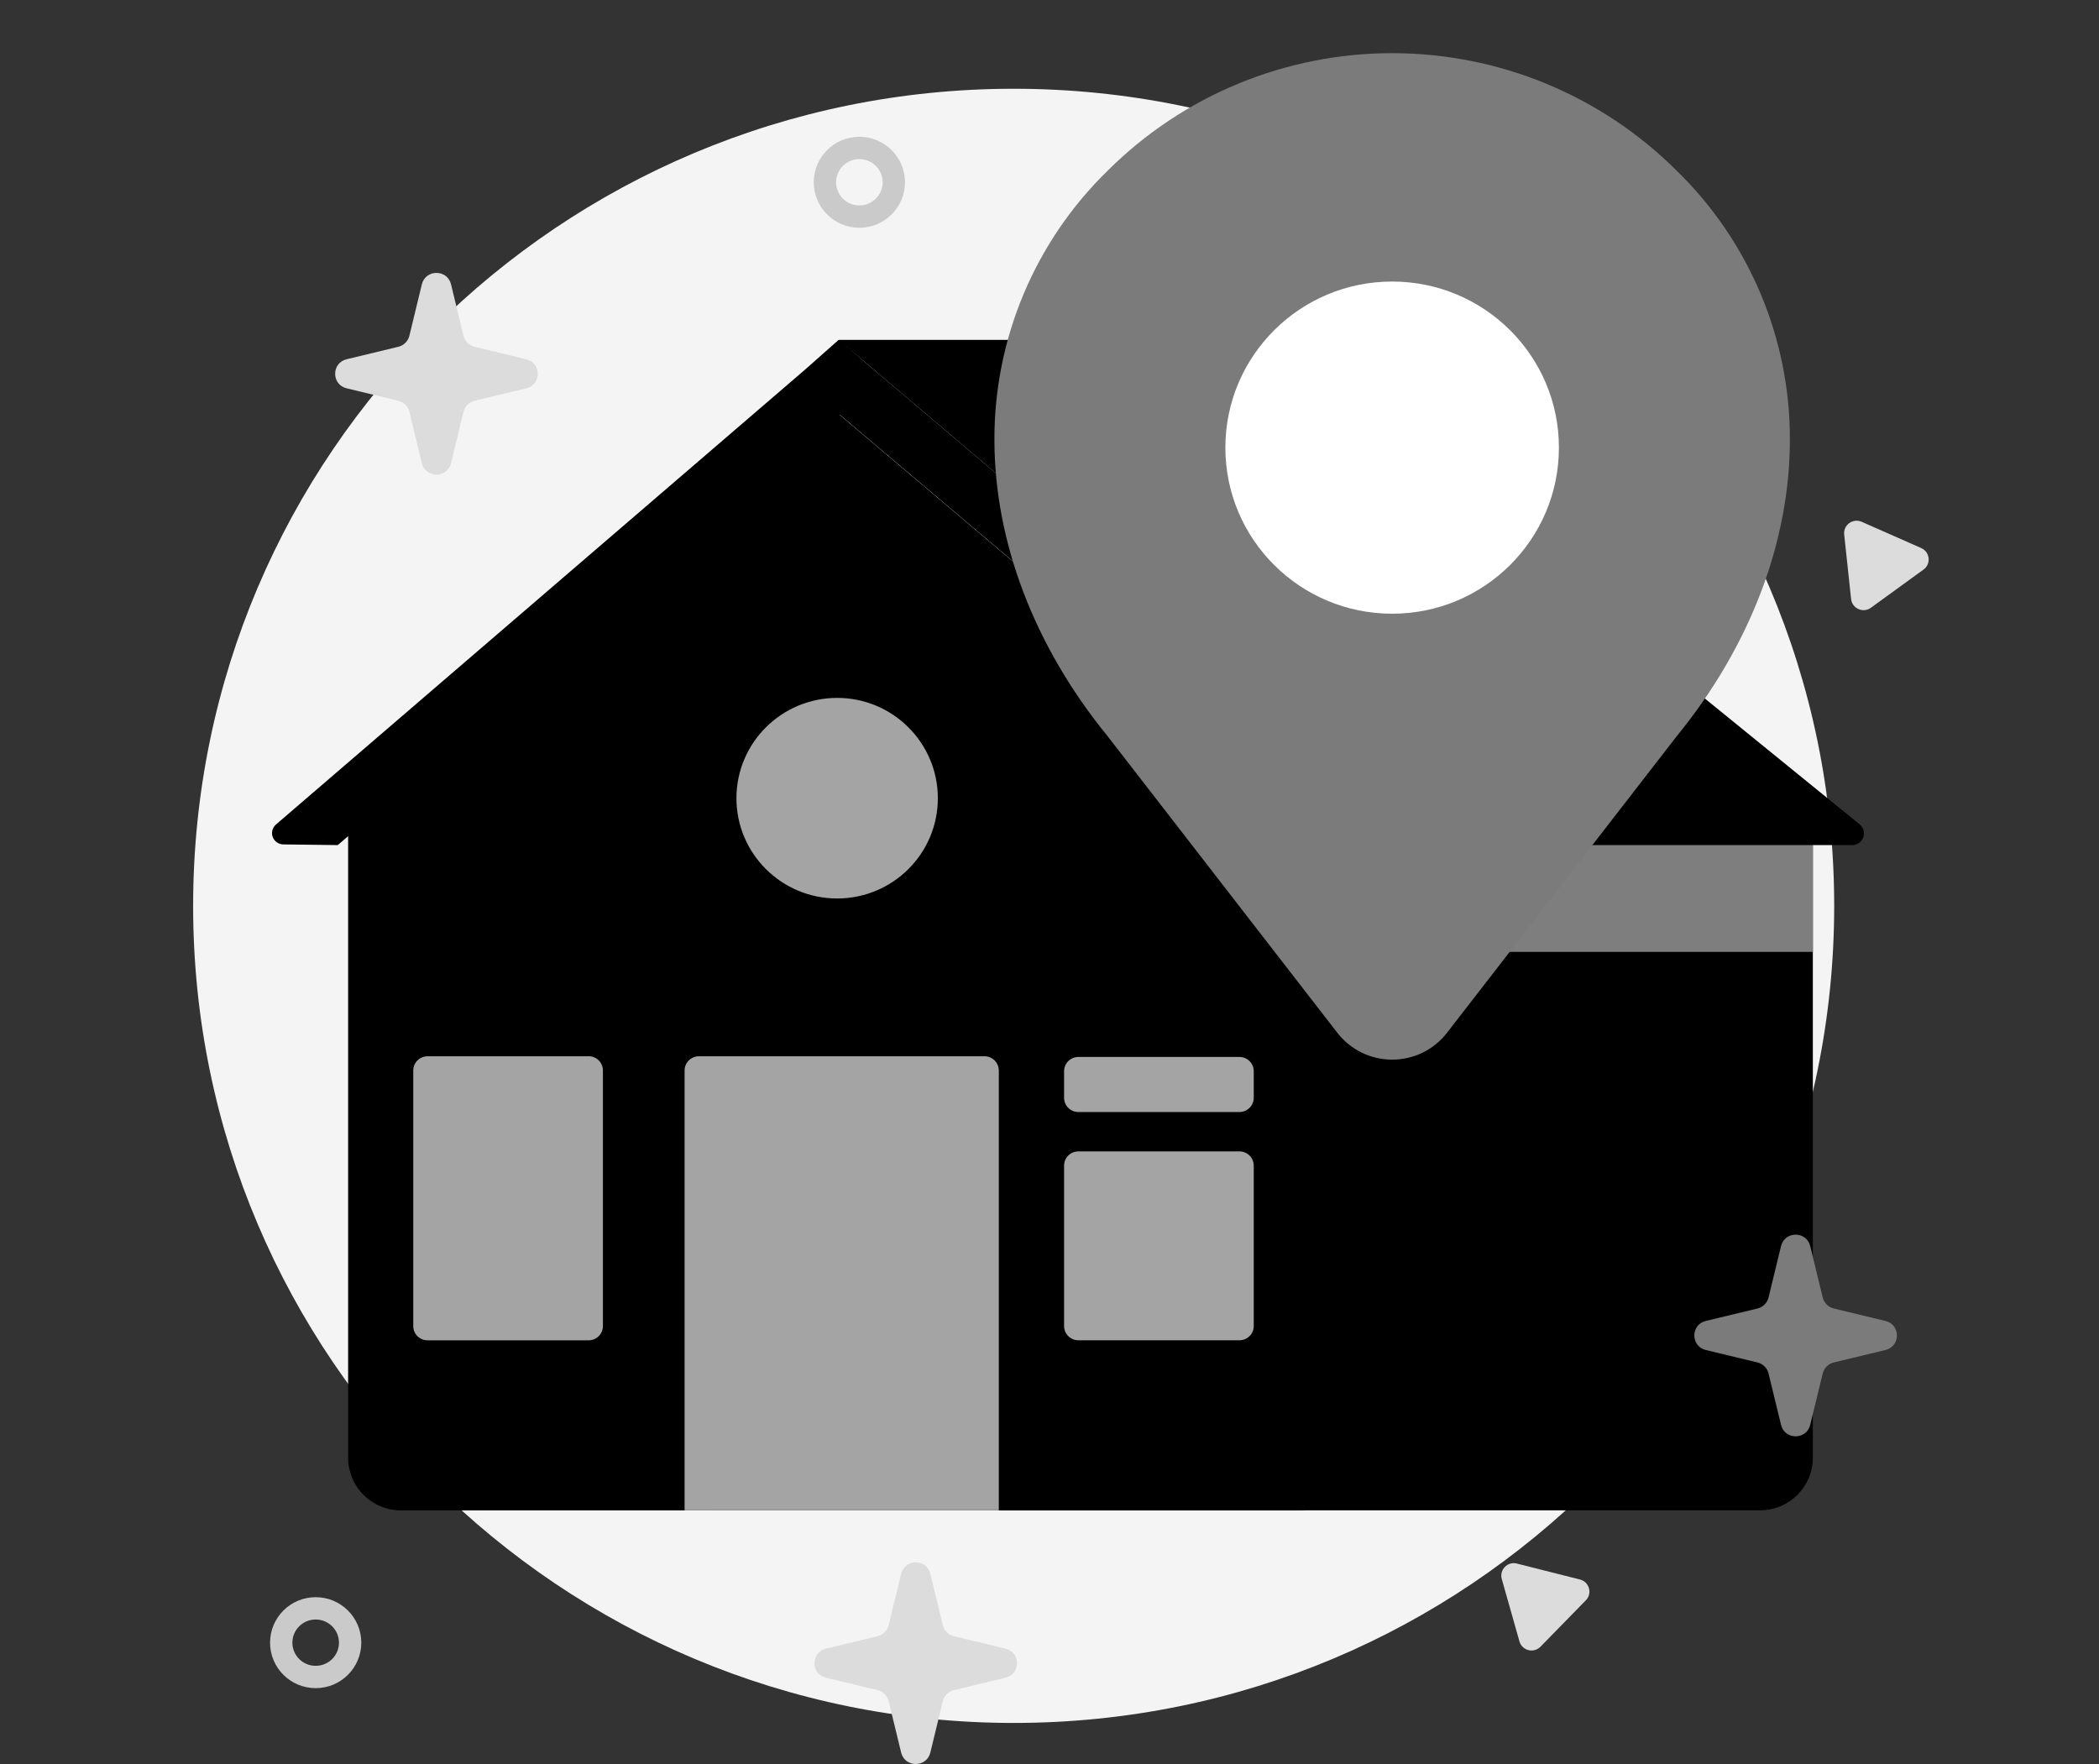 <svg width="94" height="79" viewBox="0 0 94 79" fill="none" xmlns="http://www.w3.org/2000/svg">
<rect x="0" y="0" width="94" height="79" fill="#333333" stroke="none"/>
<g id="Object">
<g id="Object_2">
<path id="Vector" d="M45.395 77.159C65.689 77.159 82.141 60.776 82.141 40.567C82.141 20.358 65.691 3.975 45.395 3.975C25.099 3.975 8.649 20.358 8.649 40.567C8.649 60.776 25.101 77.159 45.395 77.159Z" fill="#F4F4F4"/>
<path id="Vector_2" d="M78.819 34.679H32.167C30.861 34.679 29.803 35.732 29.803 37.033V65.283C29.803 66.583 30.861 67.637 32.167 67.637H78.821C80.127 67.637 81.185 66.583 81.185 65.283V37.033C81.185 35.732 80.127 34.679 78.821 34.679H78.819Z" fill="url(#paint0_linear_2213_8249)"/>
<path id="Vector_3" d="M60.482 37.846V65.283C60.482 65.908 60.232 66.508 59.788 66.95C59.344 67.392 58.742 67.641 58.114 67.641H17.958C17.33 67.641 16.728 67.392 16.284 66.95C15.839 66.508 15.59 65.908 15.59 65.283V35.736C15.59 35.404 15.659 35.076 15.794 34.772C15.93 34.469 16.13 34.197 16.378 33.975L34.105 18.279C34.531 17.902 35.079 17.692 35.65 17.684C36.219 17.678 36.774 17.877 37.208 18.244L60.377 37.846H60.48H60.482Z" fill="url(#paint1_linear_2213_8249)"/>
<path id="Vector_4" d="M60.482 37.846V34.676L37.562 15.22H55.707C56.282 15.222 56.839 15.421 57.285 15.782L83.295 36.929C83.373 36.998 83.43 37.09 83.457 37.192C83.483 37.294 83.479 37.4 83.442 37.499C83.408 37.597 83.342 37.683 83.258 37.746C83.172 37.807 83.072 37.844 82.966 37.846H60.482Z" fill="url(#paint2_linear_2213_8249)"/>
<path id="Vector_5" d="M44.089 47.303H31.299C30.945 47.303 30.658 47.589 30.658 47.941V67.637H44.73V47.941C44.73 47.589 44.443 47.303 44.089 47.303Z" fill="#A4A4A4"/>
<path id="Vector_6" d="M81.187 37.846H60.494V42.628H81.187V37.846Z" fill="#7E7E7E"/>
<path id="Vector_7" d="M38.672 16.163L37.603 15.22L37.583 15.24L37.558 15.22L36.056 16.55L12.36 36.923C12.283 36.99 12.225 37.08 12.199 37.179C12.172 37.279 12.178 37.385 12.213 37.481C12.248 37.579 12.313 37.663 12.397 37.722C12.481 37.781 12.581 37.813 12.686 37.815L15.126 37.846L37.605 18.572L60.382 37.846H60.484L64.166 37.799L38.674 16.163H38.672Z" fill="url(#paint3_linear_2213_8249)"/>
<path id="Vector_8" d="M37.491 40.237C39.981 40.237 42 38.227 42 35.747C42 33.266 39.979 31.254 37.491 31.254C35.002 31.254 32.98 33.266 32.98 35.747C32.98 38.227 35 40.237 37.491 40.237Z" fill="#A4A4A4"/>
<path id="Vector_9" d="M26.36 47.303H19.148C18.793 47.303 18.507 47.589 18.507 47.941V59.386C18.507 59.739 18.793 60.024 19.148 60.024H26.36C26.714 60.024 27.001 59.739 27.001 59.386V47.939C27.001 47.587 26.714 47.301 26.36 47.301V47.303Z" fill="#A4A4A4"/>
<path id="Vector_10" d="M55.506 51.563H48.294C47.939 51.563 47.653 51.849 47.653 52.201V59.384C47.653 59.737 47.939 60.022 48.294 60.022H55.506C55.86 60.022 56.147 59.737 56.147 59.384V52.201C56.147 51.849 55.86 51.563 55.506 51.563Z" fill="#A4A4A4"/>
<path id="Vector_11" d="M55.506 47.334H48.294C47.939 47.334 47.653 47.619 47.653 47.972V49.162C47.653 49.515 47.939 49.8 48.294 49.8H55.506C55.86 49.8 56.147 49.515 56.147 49.162V47.972C56.147 47.619 55.86 47.334 55.506 47.334Z" fill="#A4A4A4"/>
<path id="Vector_12" d="M81.068 55.805C80.902 55.12 79.926 55.12 79.76 55.805L79.201 58.106C79.142 58.351 78.95 58.54 78.704 58.599L76.393 59.156C75.706 59.321 75.706 60.293 76.393 60.458L78.704 61.015C78.95 61.074 79.142 61.265 79.201 61.508L79.76 63.809C79.926 64.494 80.902 64.494 81.068 63.809L81.627 61.508C81.686 61.263 81.879 61.074 82.124 61.015L84.435 60.458C85.123 60.293 85.123 59.321 84.435 59.156L82.124 58.599C81.879 58.54 81.686 58.349 81.627 58.106L81.068 55.805Z" fill="#7B7B7B"/>
<path id="Vector_13" d="M41.664 70.48C41.498 69.795 40.522 69.795 40.356 70.48L39.797 72.781C39.738 73.026 39.545 73.216 39.3 73.275L36.989 73.831C36.301 73.996 36.301 74.968 36.989 75.133L39.3 75.69C39.545 75.749 39.738 75.941 39.797 76.183L40.356 78.484C40.522 79.169 41.498 79.169 41.664 78.484L42.222 76.183C42.282 75.939 42.474 75.749 42.72 75.69L45.031 75.133C45.718 74.968 45.718 73.996 45.031 73.831L42.72 73.275C42.474 73.216 42.282 73.024 42.222 72.781L41.664 70.48Z" fill="#DCDCDC"/>
<path id="Vector_14" d="M20.199 12.735C20.034 12.05 19.057 12.05 18.892 12.735L18.333 15.038C18.273 15.283 18.081 15.472 17.835 15.531L15.525 16.088C14.837 16.253 14.837 17.225 15.525 17.39L17.835 17.947C18.081 18.006 18.273 18.197 18.333 18.44L18.892 20.741C19.057 21.426 20.034 21.426 20.199 20.741L20.758 18.44C20.817 18.195 21.01 18.006 21.256 17.947L23.566 17.39C24.254 17.225 24.254 16.253 23.566 16.088L21.256 15.531C21.01 15.472 20.817 15.281 20.758 15.038L20.199 12.735Z" fill="#DCDCDC"/>
<path id="Vector_15" d="M38.485 9.7C39.337 9.7 40.028 9.012 40.028 8.163C40.028 7.314 39.337 6.626 38.485 6.626C37.633 6.626 36.942 7.314 36.942 8.163C36.942 9.012 37.633 9.7 38.485 9.7Z" stroke="#CACACA" strokeWidth="4.11"/>
<path id="Vector_16" d="M86.142 25.506C86.49 25.254 86.433 24.718 86.038 24.544L83.373 23.368C82.978 23.195 82.542 23.511 82.589 23.939L82.898 26.825C82.945 27.253 83.438 27.471 83.786 27.217L86.142 25.506Z" fill="#DCDCDC"/>
<path id="Vector_17" d="M67.932 70.02C67.514 69.914 67.138 70.299 67.254 70.713L68.046 73.507C68.163 73.921 68.687 74.053 68.988 73.745L71.02 71.666C71.321 71.359 71.174 70.841 70.756 70.735L67.932 70.022V70.02Z" fill="#DCDCDC"/>
<path id="Vector_18" d="M14.137 75.101C14.989 75.101 15.68 74.413 15.68 73.564C15.68 72.715 14.989 72.027 14.137 72.027C13.285 72.027 12.594 72.715 12.594 73.564C12.594 74.413 13.285 75.101 14.137 75.101Z" stroke="#CACACA" strokeWidth="4.11"/>
<path id="Vector_19" d="M75.079 7.635C73.407 5.97 71.422 4.647 69.238 3.746C67.052 2.845 64.71 2.381 62.346 2.381C59.982 2.381 57.639 2.845 55.455 3.746C53.271 4.647 51.285 5.97 49.613 7.635C48.001 9.203 46.721 11.078 45.849 13.147C44.977 15.215 44.529 17.437 44.533 19.681C44.533 24.233 46.297 28.923 49.613 32.983L59.892 46.254C60.183 46.627 60.553 46.93 60.979 47.138C61.405 47.346 61.873 47.454 62.346 47.454C62.819 47.454 63.288 47.346 63.714 47.138C64.139 46.93 64.512 46.627 64.8 46.254L75.079 32.983C78.395 28.925 80.157 24.235 80.157 19.681C80.161 17.437 79.715 15.215 78.843 13.147C77.971 11.078 76.692 9.205 75.079 7.635Z" fill="#7B7B7B"/>
<path id="Vector_20" d="M62.345 27.484C66.469 27.484 69.813 24.153 69.813 20.046C69.813 15.939 66.469 12.608 62.345 12.608C58.22 12.608 54.876 15.939 54.876 20.046C54.876 24.153 58.22 27.484 62.345 27.484Z" fill="white"/>
</g>
</g>
<defs>
<linearGradient id="paint0_linear_2213_8249" x1="55.995" y1="51.828" x2="89.105" y2="96.445" gradientUnits="userSpaceOnUse">
<stop stopColor="#9E9E9E"/>
<stop offset="1" stopColor="#E2E2E2"/>
</linearGradient>
<linearGradient id="paint1_linear_2213_8249" x1="77.738" y1="94.611" x2="14.434" y2="26.14" gradientUnits="userSpaceOnUse">
<stop stopColor="#B4B4B4"/>
<stop offset="1" stopColor="#EFEFEF"/>
</linearGradient>
<linearGradient id="paint2_linear_2213_8249" x1="56.795" y1="35.82" x2="66.309" y2="11.342" gradientUnits="userSpaceOnUse">
<stop stopColor="#989898"/>
<stop offset="1" stopColor="#F7F7FF"/>
</linearGradient>
<linearGradient id="paint3_linear_2213_8249" x1="37.644" y1="35.284" x2="30.157" y2="2.502" gradientUnits="userSpaceOnUse">
<stop stopColor="#B4B4B4"/>
<stop offset="1" stopColor="#F1F1F1"/>
</linearGradient>
</defs>
</svg>
